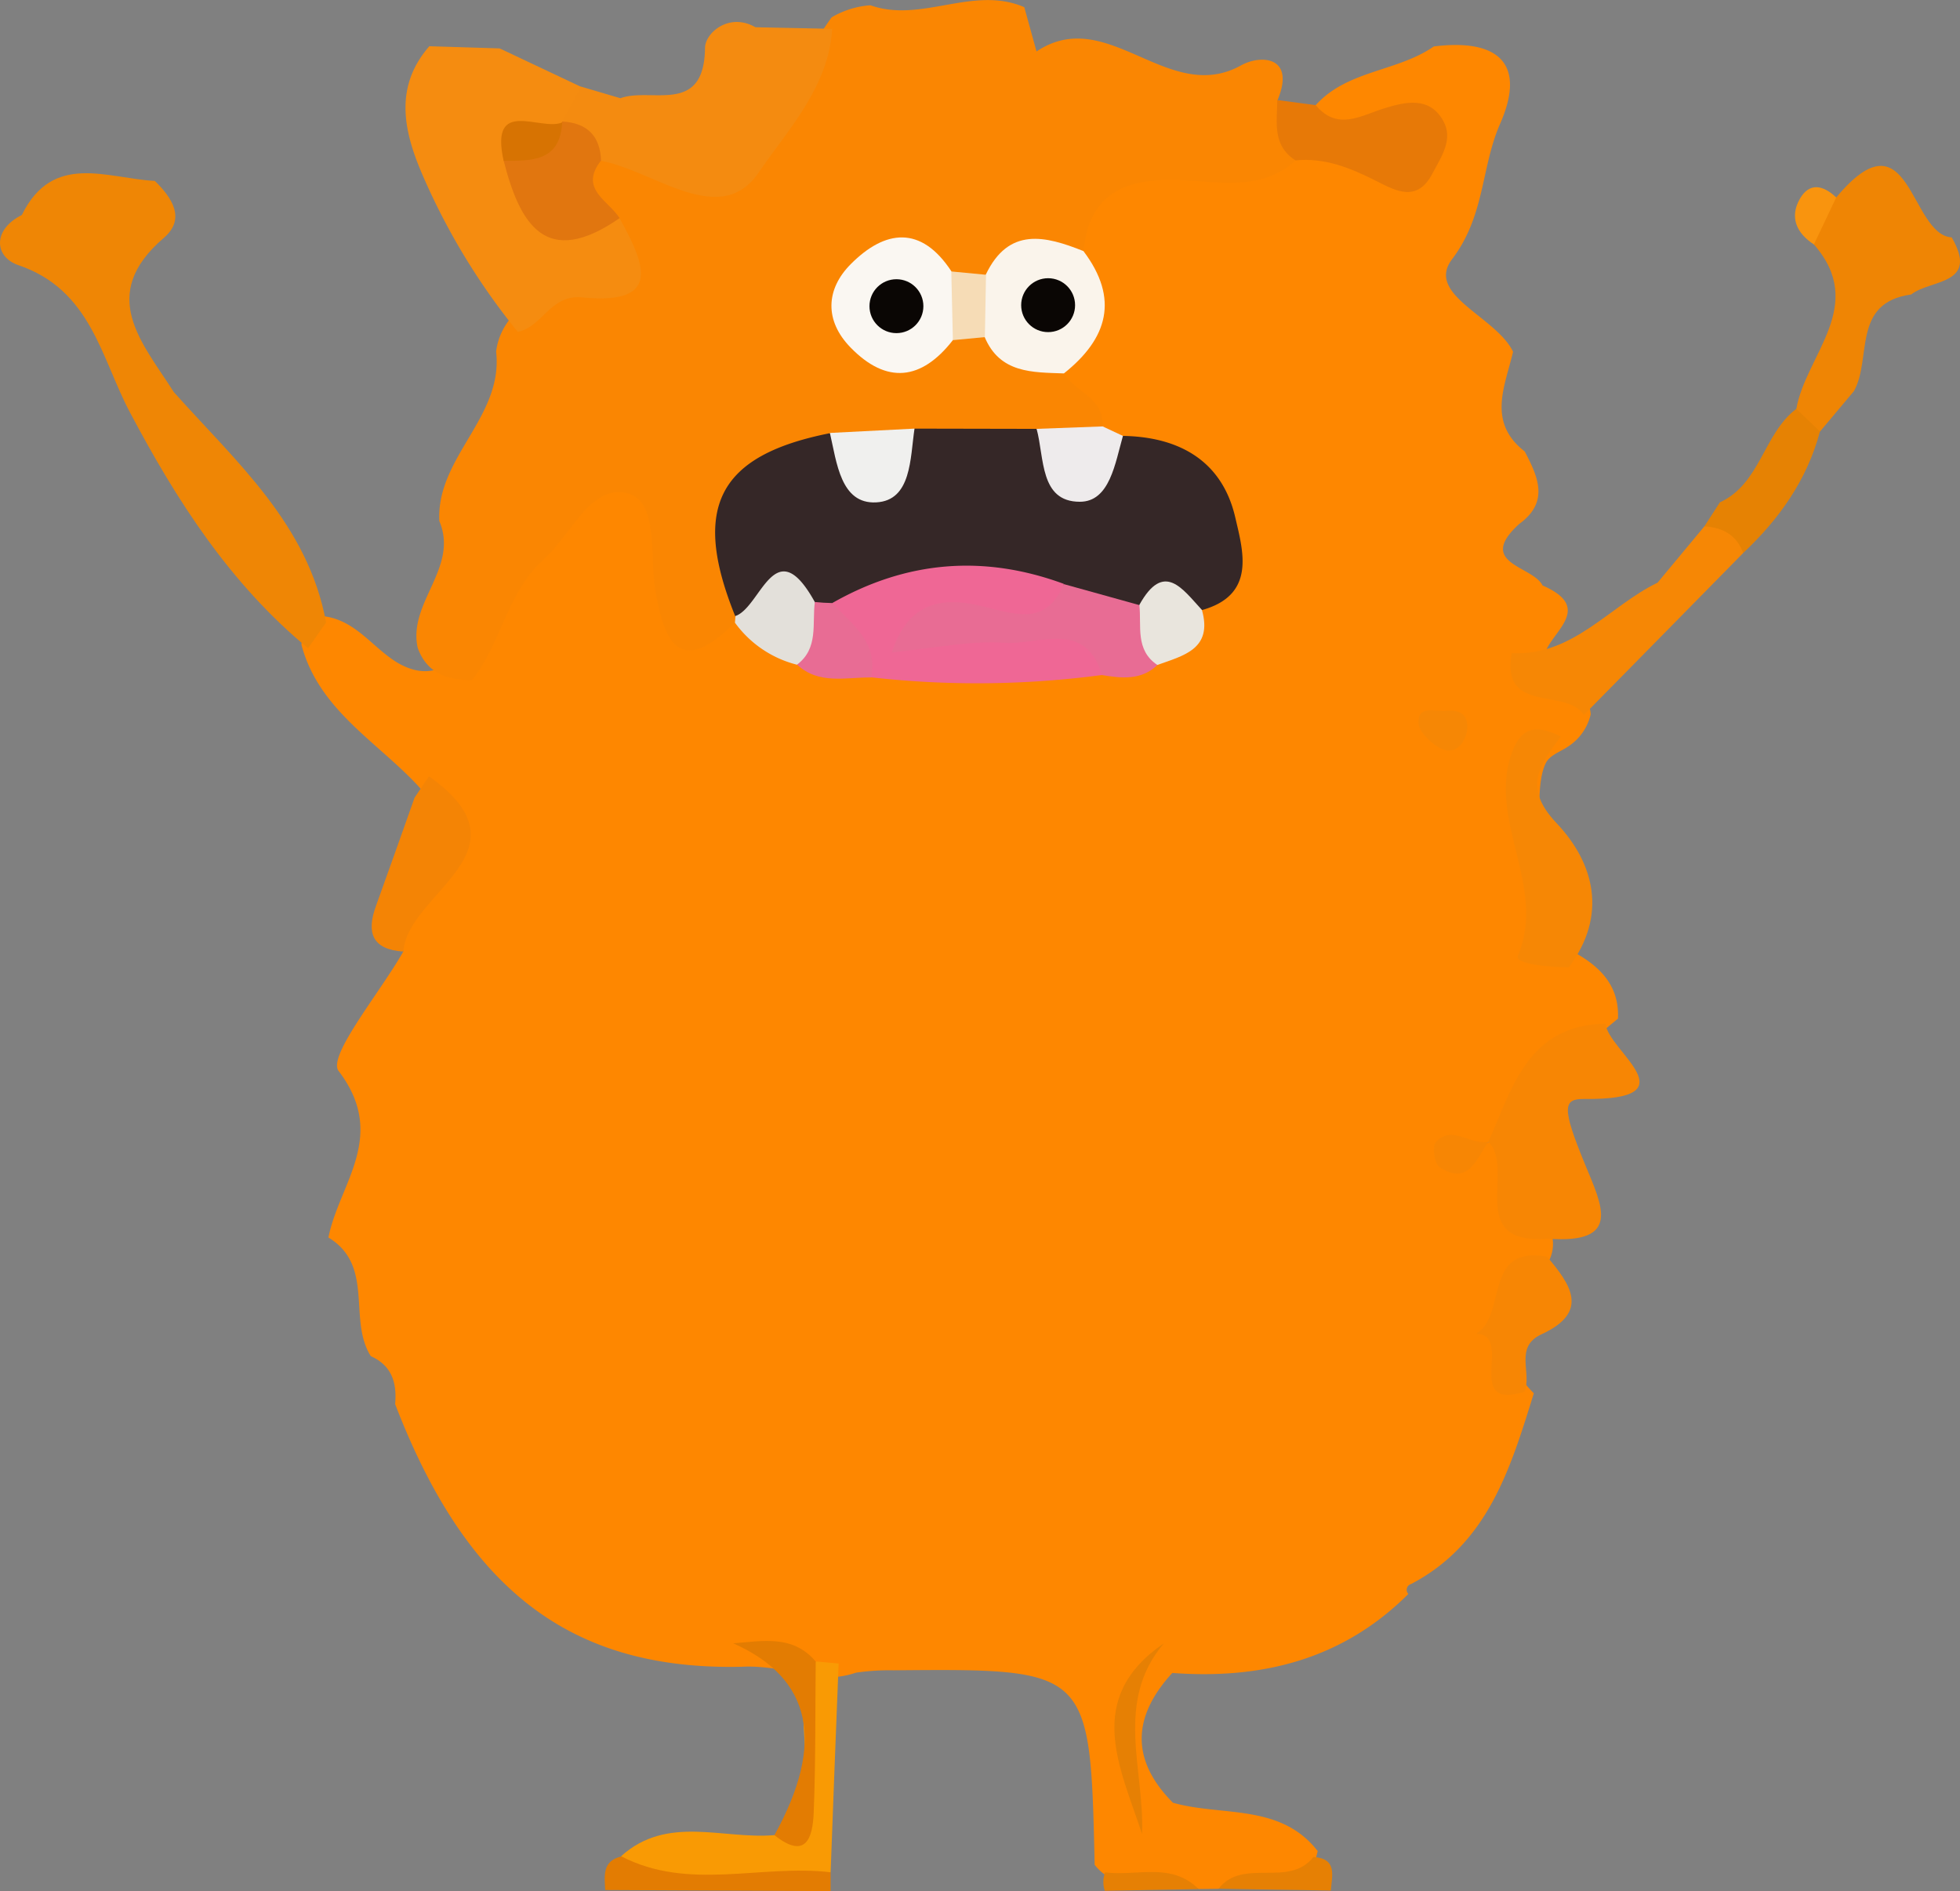 <svg id="Layer_1" data-name="Layer 1" xmlns="http://www.w3.org/2000/svg" viewBox="0 0 408.67 394.3"><rect x="0" y="0" width="408.67" height="394.3" fill="#808080" stroke="none"/><defs><style>.cls-1{fill:#fe8700;}.cls-2{fill:#ef8504;}.cls-3{fill:#f68705;}.cls-4{fill:#f48405;}.cls-5{fill:#e68203;}.cls-6{fill:#e37c02;}.cls-7{fill:#e68004;}.cls-8{fill:#fa8602;}.cls-9{fill:#ef8605;}.cls-10{fill:#f58c10;}.cls-11{fill:#e77907;}.cls-12{fill:#352727;}.cls-13{fill:#f78604;}.cls-14{fill:#ef6795;}.cls-15{fill:#faf4eb;}.cls-16{fill:#e86c94;}.cls-17{fill:#f99a04;}.cls-18{fill:#e3e0da;}.cls-19{fill:#eeebec;}.cls-20{fill:#e9e5dd;}.cls-21{fill:#f9940e;}.cls-22{fill:#f48b10;}.cls-23{fill:#faf7f2;}.cls-24{fill:#e1760f;}.cls-25{fill:#f0f0ee;}.cls-26{fill:#f6dcb6;}.cls-27{fill:#d77302;}.cls-28{fill:#0a0604;}</style></defs><path class="cls-1" d="M386.64,266.5c6.58-7.34,17-6.95,24.63-12.25,12.85-1.62,19.56,3.07,13.83,16.12-4,9.09-3.09,19.09-10,28.22-5.69,7.46,9.23,12,12.7,19.32-1.69,7.21-5.44,14.66,2.43,20.78,2.78,5.29,5.18,10.53-1.14,15.11-9.12,8.31,2.82,8.71,4.85,12.83,11.73,5.11.19,10.38.23,15.57,1.61,5.25,9.38,5.14,9.82,11.29a10.9,10.9,0,0,1-4.54,6.61c-1.6,1.14-3.87,1.83-4.74,3.42-3.72,6.81.42,32.13,6.28,39.85,5.27,3,9,7,8.68,13.59-9.34,7.56-17.44,16.44-25.92,24.88-1.25,1.3-3.13,1.76-4.45,3,1.55-1,3.17-1.89,4.72-3,8.31,4.49,3.23,16.59,12,20.82a7.78,7.78,0,0,1-.95,5.19c-7.63,8.35-13.17,16.92-2.94,27.22-4.86,15.61-9.52,31.35-25.59,39.77a1.25,1.25,0,0,0-.57,2.07c-13.68,13.67-30.53,17.85-49.22,16.47-8.35,9.12-8.71,18.14.13,27.06,10.24,2.91,22.38.07,30.18,10.07-2.79,13.27-14.79,2.56-20.64,7.88l-4.16.05c-6.61-4.32-15.83,2.45-21.7-5.06-.91-40.91-.91-40.91-41.87-40.55a48.08,48.08,0,0,0-7.88.49,19.35,19.35,0,0,1-6.23,1c-5.87-.76-11.64-2.55-17.66-2.23-35.42.76-57.22-15.8-72.21-54.76.38-4.33-.6-8-5.07-10-4.83-7.59.84-18.88-8.84-24.74,2.22-11.25,12.48-21.14,2.12-34.73-2.37-3.11,8.66-16.36,13.52-24.95-3.76-11.94,14.47-22,3-34.55-8.69-9.31-20.71-15.88-24.27-29.39.33-3,1.78-5.08,4.79-5.9,6.69.89,10.19,6.75,15.48,9.81,4.29,2.4,8.29,2.27,11.91-1.27,6.32-10.75,11.86-22,21.24-30.61,12.39-11.38,17.55-10,23.19,5.9,2.4,6.76,1.16,17.05,13.41,15.55,5.63,1,10.31,4.16,15.39,6.42,5.4,2.58,11.18,2,16.89,2,13.39-.07,26.76-.13,40.1,0,4.62-.13,9.32.35,13.7-1.73,3.66-3.35,13.55-.46,10.44-10.54,8.22-17-1.18-24.89-15.63-30.17a25,25,0,0,1-4.78-2.7c-3.8-3.83-8.11-7.35-8.56-13.32,3.09-8,5.74-16.14,3.12-24.92-1.39-15,8.1-20.24,20.45-20.05,9.3.14,18.24-.31,27.17-2.59,7.14-2.61,14,4,21.63.83C400.59,268.64,387.85,279,386.64,266.5Z" transform="translate(-112.32 -244.56)"/><path class="cls-2" d="M495.18,285.73c15.43-18.48,15.28,7.78,24.08,8.33,5.8,10-4.49,8.73-8.44,11.9-12.47,1.71-8.14,13.32-11.94,20.14l-7.09,8.45c-4.11,1-6.13-.2-4.93-4.72,2-11.35,14.83-21.55,3.67-34.3C488.53,290.59,491.09,287.8,495.18,285.73Z" transform="translate(-112.32 -244.56)"/><path class="cls-3" d="M475.79,359.86l-33.21,33.76c-3.76-5.75-17.35-.08-15.06-12.87,12.83.62,20.28-9.79,30.41-14.7q4.88-5.88,9.76-11.74C473.63,351.46,476.62,352.9,475.79,359.86Z" transform="translate(-112.32 -244.56)"/><path class="cls-4" d="M198.76,410.88q1.5-2.22,3-4.46c22,15.62-4.51,24.23-5.33,36.55-6.52-.43-7.76-3.94-5.71-9.54C193.44,425.93,196.08,418.4,198.76,410.88Z" transform="translate(-112.32 -244.56)"/><path class="cls-5" d="M475.79,359.86c-1.38-3.76-4.28-5.32-8.1-5.55l3.23-5c8.5-3.91,9.05-14.28,15.94-19.5l4.93,4.72C489.09,344.64,483.3,352.79,475.79,359.86Z" transform="translate(-112.32 -244.56)"/><path class="cls-6" d="M285.51,634.94l0,3.93-47-.23c-.15-3-.64-6.07,3.37-7C256.38,632.81,271.48,626.84,285.51,634.94Z" transform="translate(-112.32 -244.56)"/><path class="cls-7" d="M386.18,631.75c5.1.34,3.81,4,3.64,7l-23.43-.37C371.5,631.8,381.05,638.29,386.18,631.75Z" transform="translate(-112.32 -244.56)"/><path class="cls-7" d="M342.68,638.8a5.6,5.6,0,0,1,.07-3.85c6.55.88,13.81-2.21,19.48,3.5Z" transform="translate(-112.32 -244.56)"/><path class="cls-8" d="M334.15,322.42c2.38,3.91,8.44,5.14,8.05,11.05-2.83,4.29-7.29,5.25-11.92,5.85-8.79.76-17.61.47-26.41.33-5.05,0-10.13,0-15.18-.14-19.9,4.26-21.75,6.88-21,29.84a7.88,7.88,0,0,1-2.09,5c-11.13,11-14.67,5.09-16.67-6.91-1.18-7,.76-18.26-5.7-20-7.63-2.1-11.84,8.61-17.58,13.8-7.74,7-8.76,17.5-14.94,25.13-5.08,0-9.38-1.39-11.29-6.72-2.12-9.43,8.64-16.67,4.5-26.46-.64-13.31,13.41-21.7,11.84-35.33a13.4,13.4,0,0,1,3.47-7.44,22.91,22.91,0,0,1,13.32-8c5.65-1.16,8.07-4.22,5-9.89-4-5.46-7.74-10.93.23-16.2,27.51,10.18,36.21-11.53,47.92-28.14a18.45,18.45,0,0,1,8.11-2.53c10.63,3.78,21.44-4.22,32.08.4l2.55,9.23c14.82-9.9,27.42,11.34,42.63,2.91,4.23-2.35,11.43-1.84,7.62,7.25,3.21,3.61,4.79,7.71,3.78,12.58-7.07,6.32-15.52,4.47-23.79,4.09-10.68-.49-19.32,2.08-20.42,14.82-6.2,4.53-14.65,2.88-20.81,7.56a14.82,14.82,0,0,1-8-.27c-4.93-1.59-10-5.15-14.61.39a5.24,5.24,0,0,0,.23,7.3c4.83,5.19,9.83,1.52,14.76-.05a15.13,15.13,0,0,1,8.28,0C323.82,314.81,330.14,316.88,334.15,322.42Z" transform="translate(-112.32 -244.56)"/><path class="cls-9" d="M144.6,282.28c3.6,3.51,6.52,7.9,1.89,11.87-13.92,11.93-4.49,21.84,2.07,32.16,12.92,14.48,28,27.55,31.75,48.05l-3.76,5.36c-16.28-13.46-27.39-30.78-37.13-49.17-6.06-11.41-8.08-25.54-23.28-30.71-4.92-1.67-5.51-7.32.74-10.46C123.34,276.22,134.61,281.76,144.6,282.28Z" transform="translate(-112.32 -244.56)"/><path class="cls-10" d="M216.5,254.65l16.94,8c1.17,2.75.25,5.11-1.38,7.35a15,15,0,0,1-4.32,3.05c-2.9,1.37-6.05,2.52-5.53,6.7,2.4,11.06,11.2,10,19.3,10.33,5,9.09,9.29,18.18-7.77,16.49-6.69-.66-8.29,6.15-13.46,7.18A139.22,139.22,0,0,1,200.84,282c-4-9-6.85-18.82,1-27.8Z" transform="translate(-112.32 -244.56)"/><path class="cls-11" d="M382.43,278c-4.87-3.12-3.85-8-3.78-12.58l8,1.06c4.56,5.45,9.38,2.18,14.33.66,4.41-1.37,9.38-2.5,12.24,2.57,2.21,3.91-.39,7.53-2.21,11-3.14,6-7.41,3.8-11.64,1.63C394,279.63,388.61,277.38,382.43,278Z" transform="translate(-112.32 -244.56)"/><path class="cls-12" d="M303,333.93l25.42.05c5.62,5.37,11.42,8.35,18,1.47,11.81.18,20.74,5.24,23.46,17,1.65,7.09,4.37,16.19-7,19.33-4.92,1.77-10.13.49-15.15,1.43-5.53.17-10.66-1.65-15.88-3-14.81-5.89-29-.73-43.38,2.24a20.7,20.7,0,0,1-5.39.1c-5.89-2.59-11.65-.09-17.46.49-9.18-22.68-3.57-33.53,19.71-38.15C291.61,341.48,297.45,340.46,303,333.93Z" transform="translate(-112.32 -244.56)"/><path class="cls-13" d="M447.07,458c.55,5.71,18.23,15.95-4.39,15.7-4.44-.05-4.79,1.67.11,13.59,3.55,8.63,7.8,16.68-7.69,15.55-17.38,1.34-6.71-14.46-12.43-20.24h0C427.68,471.32,430.91,458.29,447.07,458Z" transform="translate(-112.32 -244.56)"/><path class="cls-14" d="M285.85,370.3q23.2-13.23,48.28-4c-2.19,18.17-15.73,4.18-21.83,8.3,6.85-.19,14.63,1.79,22.85.78,5.25-.64,10.87,2.27,7,9.92a197.72,197.72,0,0,1-48.19.49C290.16,381.2,283.85,377.89,285.85,370.3Z" transform="translate(-112.32 -244.56)"/><path class="cls-15" d="M334.15,322.42c-6.57-.24-13.35,0-16.53-7.6-2.82-4.38-2.92-8.71.24-13,4.77-10,12.4-8.09,20.36-4.91C345.73,306.84,343.29,315.16,334.15,322.42Z" transform="translate(-112.32 -244.56)"/><path class="cls-3" d="M437.74,398.15c-4.25,5.77-8.06,10.44-.91,18,8,8.43,10.68,19.3,2.6,30.09-3.92,0-11.34-.66-10.63-2.36,6.26-14.83-7-29-.84-43.39C430.09,395.51,433.8,396.12,437.74,398.15Z" transform="translate(-112.32 -244.56)"/><path class="cls-16" d="M342.11,385.32c-3.52-11.67-13.24-6.23-20.31-6.74s-14.41,1.1-23.52,2c3.75-11.63,12-11.35,19.27-9.52,7.08,1.78,13,3.77,16.58-4.71l15.74,4.37c4.76,3.13,4.4,7.78,3.76,12.52C350.26,386.45,346.19,386,342.11,385.32Z" transform="translate(-112.32 -244.56)"/><path class="cls-17" d="M285.51,634.94c-14.52-1.72-29.61,4-43.69-3.35,9.65-8.7,21.24-3.45,32-4.4,9.75.51,5.21-7,6-11.13,1.53-8.26-2.34-17.12,2.64-25.07l4.72.42Q286.31,613.17,285.51,634.94Z" transform="translate(-112.32 -244.56)"/><path class="cls-13" d="M434.89,506.58c4.88,5.77,9,11.5-1.16,16.19-5.79,2.66-1.9,8.14-3.56,12-13,3.91-2-11.95-10.09-12.11C426.66,518.8,421.43,504.15,434.89,506.58Z" transform="translate(-112.32 -244.56)"/><path class="cls-6" d="M282.4,591c-.11,10.51,0,21-.42,31.54-.21,5.11-1.56,9.94-8.19,4.66,10.69-19.3,7.81-32.73-8.59-40C271.31,586.74,277.64,585.35,282.4,591Z" transform="translate(-112.32 -244.56)"/><path class="cls-18" d="M265.67,373c5.36-1.86,8.2-18,16.55-2.9,2.42,5.39,4.57,10.7-3.71,13.06a22.83,22.83,0,0,1-12.95-8.77Z" transform="translate(-112.32 -244.56)"/><path class="cls-19" d="M346.46,335.45c-1.62,5.63-2.73,13.75-9,13.73-8.37,0-7.36-9.18-9-15.2l13.78-.51Z" transform="translate(-112.32 -244.56)"/><path class="cls-7" d="M355,587.19c-10.39,12.25-4,26.4-4.56,39.76C345.86,613,338.23,598.71,355,587.19Z" transform="translate(-112.32 -244.56)"/><path class="cls-20" d="M353.63,383.21c-4.68-3.15-3.26-8.13-3.75-12.53,5.13-9.24,9-3.31,13.05,1.06C365.23,379.92,359.05,381.26,353.63,383.21Z" transform="translate(-112.32 -244.56)"/><path class="cls-16" d="M278.51,383.14c4.53-3.42,3.11-8.53,3.71-13.06,1.21.13,2.42.2,3.63.22,4.09,4.45,9.69,8.12,8.07,15.52C288.64,385.76,283.06,387.37,278.51,383.14Z" transform="translate(-112.32 -244.56)"/><path class="cls-3" d="M418.16,397.19c-.71,2.91-2.73,4.75-5.43,3.43-2-1-4.58-3.47-4.65-5.37-.15-3.74,3.51-2.27,5.74-2.48C417,392.46,418.7,393.78,418.16,397.19Z" transform="translate(-112.32 -244.56)"/><path class="cls-13" d="M422.67,482.6c-2.52,3.55-4.08,9.28-10.22,5.31-1-.66-1.56-4.28-.78-5.17,3.35-3.79,7.28.71,11-.14Z" transform="translate(-112.32 -244.56)"/><path class="cls-21" d="M495.18,285.73l-4.65,9.8c-3.62-2.35-5.11-5.65-2.95-9.48C489.61,282.47,492.52,283.19,495.18,285.73Z" transform="translate(-112.32 -244.56)"/><path class="cls-22" d="M229.53,269.89q2-3.64,3.91-7.28l8.24,2.43c6.43-2.36,17.46,3.69,17.64-10.47,0-3.11,5-7.5,10.51-4.33l16,.33c-.67,12.13-9.52,21.4-15.35,30-8,11.7-21.65-.37-32.85-2.49A14.24,14.24,0,0,1,229.53,269.89Z" transform="translate(-112.32 -244.56)"/><path class="cls-23" d="M311,315.48c-6.55,8.42-13.83,9.25-21.34,1.53-5.43-5.57-5.2-12.11.05-17.38,7.14-7.18,14.66-8.17,21,1.53C313.52,305.87,313.49,310.65,311,315.48Z" transform="translate(-112.32 -244.56)"/><path class="cls-24" d="M229.53,269.89c5.14.3,7.93,2.93,8.11,8.15-4.67,5.91,1.55,8.33,3.87,12-15.34,10.63-20.77,1.36-24.18-12,2.69-4.77,9.28-3.61,12.21-8Z" transform="translate(-112.32 -244.56)"/><path class="cls-25" d="M303,333.93c-.92,6.18-.61,15-8,15.38s-8.22-8.3-9.64-14.48Z" transform="translate(-112.32 -244.56)"/><path class="cls-26" d="M311,315.48l-.33-14.32,7.24.69-.24,13Z" transform="translate(-112.32 -244.56)"/><path class="cls-27" d="M229.54,270.09c-.43,8.19-6.41,8-12.21,8C214.36,264.71,225,272,229.54,270.09Z" transform="translate(-112.32 -244.56)"/><circle class="cls-28" cx="186.91" cy="63.84" r="5.62"/><circle class="cls-28" cx="218.54" cy="63.63" r="5.62"/></svg>